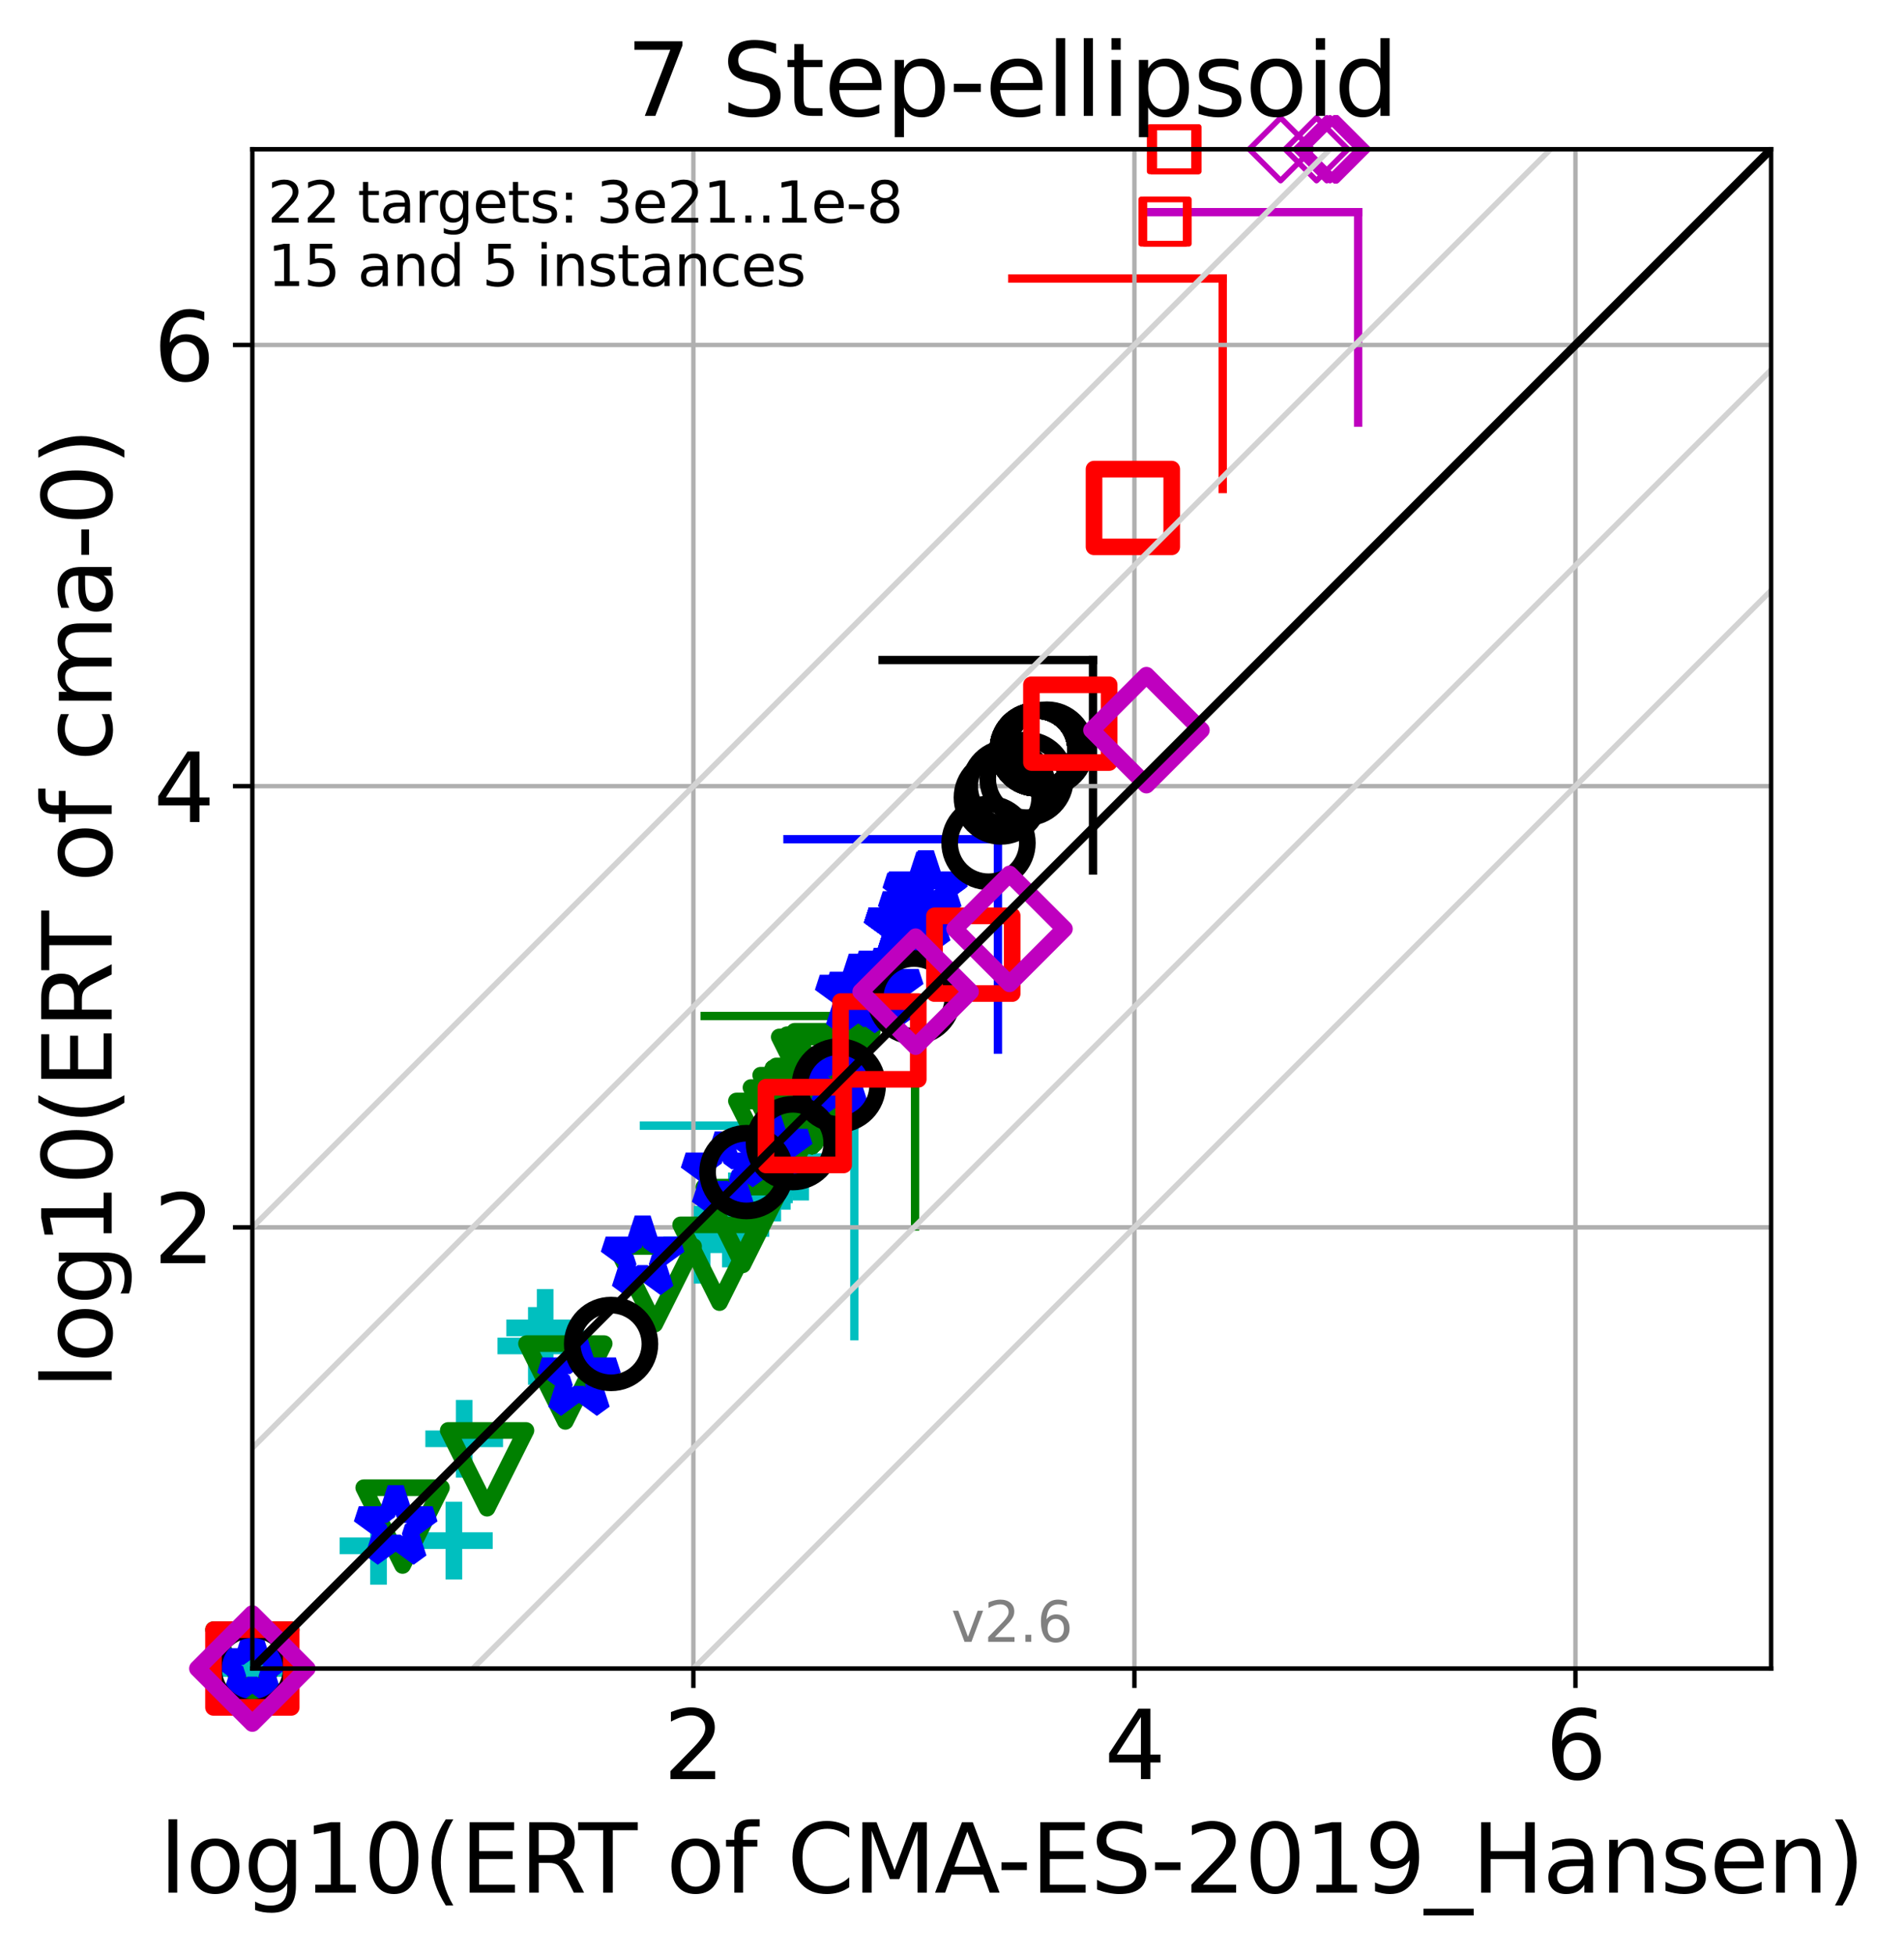 <?xml version="1.0" encoding="utf-8" standalone="no"?>
<!DOCTYPE svg PUBLIC "-//W3C//DTD SVG 1.1//EN"
  "http://www.w3.org/Graphics/SVG/1.1/DTD/svg11.dtd">
<svg xmlns:xlink="http://www.w3.org/1999/xlink" width="343.054pt" height="352.096pt" viewBox="0 0 343.054 352.096" xmlns="http://www.w3.org/2000/svg" version="1.1">
 <defs>
  <style type="text/css">*{stroke-linejoin: round; stroke-linecap: butt}</style>
 </defs>
 <g id="figure_1">
  <g id="patch_1">
   <path d="M 0 352.096 
L 343.054 352.096 
L 343.054 0 
L 0 0 
z
" style="fill: #ffffff"/>
  </g>
  <g id="axes_1">
   <g id="patch_2">
    <path d="M 45.469 300.517 
L 319.109 300.517 
L 319.109 26.877 
L 45.469 26.877 
z
" style="fill: #ffffff"/>
   </g>
   <g id="line2d_1">
    <path d="M 153.935 240.655 
L 153.935 202.742 
" clip-path="url(#p9083140ff4)" style="fill: none; stroke: #00bfbf; stroke-width: 1.5; stroke-linecap: square"/>
   </g>
   <g id="line2d_2">
    <path d="M 116.022 202.742 
L 153.935 202.742 
" clip-path="url(#p9083140ff4)" style="fill: none; stroke: #00bfbf; stroke-width: 1.5; stroke-linecap: square"/>
   </g>
   <g id="line2d_3">
    <path d="M 164.87 220.901 
L 164.87 182.988 
" clip-path="url(#p9083140ff4)" style="fill: none; stroke: #008000; stroke-width: 1.5; stroke-linecap: square"/>
   </g>
   <g id="line2d_4">
    <path d="M 126.956 182.988 
L 164.87 182.988 
" clip-path="url(#p9083140ff4)" style="fill: none; stroke: #008000; stroke-width: 1.5; stroke-linecap: square"/>
   </g>
   <g id="line2d_5">
    <path d="M 179.799 189.056 
L 179.799 151.143 
" clip-path="url(#p9083140ff4)" style="fill: none; stroke: #0000ff; stroke-width: 1.5; stroke-linecap: square"/>
   </g>
   <g id="line2d_6">
    <path d="M 141.885 151.143 
L 179.799 151.143 
" clip-path="url(#p9083140ff4)" style="fill: none; stroke: #0000ff; stroke-width: 1.5; stroke-linecap: square"/>
   </g>
   <g id="line2d_7">
    <path d="M 196.933 156.784 
L 196.933 118.87 
" clip-path="url(#p9083140ff4)" style="fill: none; stroke: #000000; stroke-width: 1.5; stroke-linecap: square"/>
   </g>
   <g id="line2d_8">
    <path d="M 159.019 118.87 
L 196.933 118.87 
" clip-path="url(#p9083140ff4)" style="fill: none; stroke: #000000; stroke-width: 1.5; stroke-linecap: square"/>
   </g>
   <g id="line2d_9">
    <path d="M 220.302 88.081 
L 220.302 50.167 
" clip-path="url(#p9083140ff4)" style="fill: none; stroke: #ff0000; stroke-width: 1.5; stroke-linecap: square"/>
   </g>
   <g id="line2d_10">
    <path d="M 182.388 50.167 
L 220.302 50.167 
" clip-path="url(#p9083140ff4)" style="fill: none; stroke: #ff0000; stroke-width: 1.5; stroke-linecap: square"/>
   </g>
   <g id="line2d_11">
    <path d="M 244.701 76.12 
L 244.701 38.207 
" clip-path="url(#p9083140ff4)" style="fill: none; stroke: #bf00bf; stroke-width: 1.5; stroke-linecap: square"/>
   </g>
   <g id="line2d_12">
    <path d="M 206.787 38.207 
L 244.701 38.207 
" clip-path="url(#p9083140ff4)" style="fill: none; stroke: #bf00bf; stroke-width: 1.5; stroke-linecap: square"/>
   </g>
   <g id="matplotlib.axis_1">
    <g id="xtick_1">
     <g id="line2d_13">
      <path d="M 124.932 300.517 
L 124.932 26.877 
" clip-path="url(#p9083140ff4)" style="fill: none; stroke: #b0b0b0; stroke-width: 0.8; stroke-linecap: square"/>
     </g>
     <g id="line2d_14">
      <defs>
       <path id="ma8d35de06a" d="M 0 0 
L 0 3.5 
" style="stroke: #000000; stroke-width: 0.8"/>
      </defs>
      <g>
       <use xlink:href="#ma8d35de06a" x="124.932" y="300.517" style="stroke: #000000; stroke-width: 0.8"/>
      </g>
     </g>
     <g id="text_1">
      <!-- 2 -->
      <g transform="translate(119.524 320.435)scale(0.17 -0.17)">
       <defs>
        <path id="DejaVuSans-32" d="M 1228 531 
L 3431 531 
L 3431 0 
L 469 0 
L 469 531 
Q 828 903 1448 1529 
Q 2069 2156 2228 2338 
Q 2531 2678 2651 2914 
Q 2772 3150 2772 3378 
Q 2772 3750 2511 3984 
Q 2250 4219 1831 4219 
Q 1534 4219 1204 4116 
Q 875 4013 500 3803 
L 500 4441 
Q 881 4594 1212 4672 
Q 1544 4750 1819 4750 
Q 2544 4750 2975 4387 
Q 3406 4025 3406 3419 
Q 3406 3131 3298 2873 
Q 3191 2616 2906 2266 
Q 2828 2175 2409 1742 
Q 1991 1309 1228 531 
z
" transform="scale(0.016)"/>
       </defs>
       <use xlink:href="#DejaVuSans-32"/>
      </g>
     </g>
    </g>
    <g id="xtick_2">
     <g id="line2d_15">
      <path d="M 204.396 300.517 
L 204.396 26.877 
" clip-path="url(#p9083140ff4)" style="fill: none; stroke: #b0b0b0; stroke-width: 0.8; stroke-linecap: square"/>
     </g>
     <g id="line2d_16">
      <g>
       <use xlink:href="#ma8d35de06a" x="204.396" y="300.517" style="stroke: #000000; stroke-width: 0.8"/>
      </g>
     </g>
     <g id="text_2">
      <!-- 4 -->
      <g transform="translate(198.987 320.435)scale(0.17 -0.17)">
       <defs>
        <path id="DejaVuSans-34" d="M 2419 4116 
L 825 1625 
L 2419 1625 
L 2419 4116 
z
M 2253 4666 
L 3047 4666 
L 3047 1625 
L 3713 1625 
L 3713 1100 
L 3047 1100 
L 3047 0 
L 2419 0 
L 2419 1100 
L 313 1100 
L 313 1709 
L 2253 4666 
z
" transform="scale(0.016)"/>
       </defs>
       <use xlink:href="#DejaVuSans-34"/>
      </g>
     </g>
    </g>
    <g id="xtick_3">
     <g id="line2d_17">
      <path d="M 283.859 300.517 
L 283.859 26.877 
" clip-path="url(#p9083140ff4)" style="fill: none; stroke: #b0b0b0; stroke-width: 0.8; stroke-linecap: square"/>
     </g>
     <g id="line2d_18">
      <g>
       <use xlink:href="#ma8d35de06a" x="283.859" y="300.517" style="stroke: #000000; stroke-width: 0.8"/>
      </g>
     </g>
     <g id="text_3">
      <!-- 6 -->
      <g transform="translate(278.451 320.435)scale(0.17 -0.17)">
       <defs>
        <path id="DejaVuSans-36" d="M 2113 2584 
Q 1688 2584 1439 2293 
Q 1191 2003 1191 1497 
Q 1191 994 1439 701 
Q 1688 409 2113 409 
Q 2538 409 2786 701 
Q 3034 994 3034 1497 
Q 3034 2003 2786 2293 
Q 2538 2584 2113 2584 
z
M 3366 4563 
L 3366 3988 
Q 3128 4100 2886 4159 
Q 2644 4219 2406 4219 
Q 1781 4219 1451 3797 
Q 1122 3375 1075 2522 
Q 1259 2794 1537 2939 
Q 1816 3084 2150 3084 
Q 2853 3084 3261 2657 
Q 3669 2231 3669 1497 
Q 3669 778 3244 343 
Q 2819 -91 2113 -91 
Q 1303 -91 875 529 
Q 447 1150 447 2328 
Q 447 3434 972 4092 
Q 1497 4750 2381 4750 
Q 2619 4750 2861 4703 
Q 3103 4656 3366 4563 
z
" transform="scale(0.016)"/>
       </defs>
       <use xlink:href="#DejaVuSans-36"/>
      </g>
     </g>
    </g>
    <g id="text_4">
     <!-- log10(ERT of CMA-ES-2019_Hansen) -->
     <g transform="translate(28.725 340.887)scale(0.17 -0.17)">
      <defs>
       <path id="DejaVuSans-6c" d="M 603 4863 
L 1178 4863 
L 1178 0 
L 603 0 
L 603 4863 
z
" transform="scale(0.016)"/>
       <path id="DejaVuSans-6f" d="M 1959 3097 
Q 1497 3097 1228 2736 
Q 959 2375 959 1747 
Q 959 1119 1226 758 
Q 1494 397 1959 397 
Q 2419 397 2687 759 
Q 2956 1122 2956 1747 
Q 2956 2369 2687 2733 
Q 2419 3097 1959 3097 
z
M 1959 3584 
Q 2709 3584 3137 3096 
Q 3566 2609 3566 1747 
Q 3566 888 3137 398 
Q 2709 -91 1959 -91 
Q 1206 -91 779 398 
Q 353 888 353 1747 
Q 353 2609 779 3096 
Q 1206 3584 1959 3584 
z
" transform="scale(0.016)"/>
       <path id="DejaVuSans-67" d="M 2906 1791 
Q 2906 2416 2648 2759 
Q 2391 3103 1925 3103 
Q 1463 3103 1205 2759 
Q 947 2416 947 1791 
Q 947 1169 1205 825 
Q 1463 481 1925 481 
Q 2391 481 2648 825 
Q 2906 1169 2906 1791 
z
M 3481 434 
Q 3481 -459 3084 -895 
Q 2688 -1331 1869 -1331 
Q 1566 -1331 1297 -1286 
Q 1028 -1241 775 -1147 
L 775 -588 
Q 1028 -725 1275 -790 
Q 1522 -856 1778 -856 
Q 2344 -856 2625 -561 
Q 2906 -266 2906 331 
L 2906 616 
Q 2728 306 2450 153 
Q 2172 0 1784 0 
Q 1141 0 747 490 
Q 353 981 353 1791 
Q 353 2603 747 3093 
Q 1141 3584 1784 3584 
Q 2172 3584 2450 3431 
Q 2728 3278 2906 2969 
L 2906 3500 
L 3481 3500 
L 3481 434 
z
" transform="scale(0.016)"/>
       <path id="DejaVuSans-31" d="M 794 531 
L 1825 531 
L 1825 4091 
L 703 3866 
L 703 4441 
L 1819 4666 
L 2450 4666 
L 2450 531 
L 3481 531 
L 3481 0 
L 794 0 
L 794 531 
z
" transform="scale(0.016)"/>
       <path id="DejaVuSans-30" d="M 2034 4250 
Q 1547 4250 1301 3770 
Q 1056 3291 1056 2328 
Q 1056 1369 1301 889 
Q 1547 409 2034 409 
Q 2525 409 2770 889 
Q 3016 1369 3016 2328 
Q 3016 3291 2770 3770 
Q 2525 4250 2034 4250 
z
M 2034 4750 
Q 2819 4750 3233 4129 
Q 3647 3509 3647 2328 
Q 3647 1150 3233 529 
Q 2819 -91 2034 -91 
Q 1250 -91 836 529 
Q 422 1150 422 2328 
Q 422 3509 836 4129 
Q 1250 4750 2034 4750 
z
" transform="scale(0.016)"/>
       <path id="DejaVuSans-28" d="M 1984 4856 
Q 1566 4138 1362 3434 
Q 1159 2731 1159 2009 
Q 1159 1288 1364 580 
Q 1569 -128 1984 -844 
L 1484 -844 
Q 1016 -109 783 600 
Q 550 1309 550 2009 
Q 550 2706 781 3412 
Q 1013 4119 1484 4856 
L 1984 4856 
z
" transform="scale(0.016)"/>
       <path id="DejaVuSans-45" d="M 628 4666 
L 3578 4666 
L 3578 4134 
L 1259 4134 
L 1259 2753 
L 3481 2753 
L 3481 2222 
L 1259 2222 
L 1259 531 
L 3634 531 
L 3634 0 
L 628 0 
L 628 4666 
z
" transform="scale(0.016)"/>
       <path id="DejaVuSans-52" d="M 2841 2188 
Q 3044 2119 3236 1894 
Q 3428 1669 3622 1275 
L 4263 0 
L 3584 0 
L 2988 1197 
Q 2756 1666 2539 1819 
Q 2322 1972 1947 1972 
L 1259 1972 
L 1259 0 
L 628 0 
L 628 4666 
L 2053 4666 
Q 2853 4666 3247 4331 
Q 3641 3997 3641 3322 
Q 3641 2881 3436 2590 
Q 3231 2300 2841 2188 
z
M 1259 4147 
L 1259 2491 
L 2053 2491 
Q 2509 2491 2742 2702 
Q 2975 2913 2975 3322 
Q 2975 3731 2742 3939 
Q 2509 4147 2053 4147 
L 1259 4147 
z
" transform="scale(0.016)"/>
       <path id="DejaVuSans-54" d="M -19 4666 
L 3928 4666 
L 3928 4134 
L 2272 4134 
L 2272 0 
L 1638 0 
L 1638 4134 
L -19 4134 
L -19 4666 
z
" transform="scale(0.016)"/>
       <path id="DejaVuSans-20" transform="scale(0.016)"/>
       <path id="DejaVuSans-66" d="M 2375 4863 
L 2375 4384 
L 1825 4384 
Q 1516 4384 1395 4259 
Q 1275 4134 1275 3809 
L 1275 3500 
L 2222 3500 
L 2222 3053 
L 1275 3053 
L 1275 0 
L 697 0 
L 697 3053 
L 147 3053 
L 147 3500 
L 697 3500 
L 697 3744 
Q 697 4328 969 4595 
Q 1241 4863 1831 4863 
L 2375 4863 
z
" transform="scale(0.016)"/>
       <path id="DejaVuSans-43" d="M 4122 4306 
L 4122 3641 
Q 3803 3938 3442 4084 
Q 3081 4231 2675 4231 
Q 1875 4231 1450 3742 
Q 1025 3253 1025 2328 
Q 1025 1406 1450 917 
Q 1875 428 2675 428 
Q 3081 428 3442 575 
Q 3803 722 4122 1019 
L 4122 359 
Q 3791 134 3420 21 
Q 3050 -91 2638 -91 
Q 1578 -91 968 557 
Q 359 1206 359 2328 
Q 359 3453 968 4101 
Q 1578 4750 2638 4750 
Q 3056 4750 3426 4639 
Q 3797 4528 4122 4306 
z
" transform="scale(0.016)"/>
       <path id="DejaVuSans-4d" d="M 628 4666 
L 1569 4666 
L 2759 1491 
L 3956 4666 
L 4897 4666 
L 4897 0 
L 4281 0 
L 4281 4097 
L 3078 897 
L 2444 897 
L 1241 4097 
L 1241 0 
L 628 0 
L 628 4666 
z
" transform="scale(0.016)"/>
       <path id="DejaVuSans-41" d="M 2188 4044 
L 1331 1722 
L 3047 1722 
L 2188 4044 
z
M 1831 4666 
L 2547 4666 
L 4325 0 
L 3669 0 
L 3244 1197 
L 1141 1197 
L 716 0 
L 50 0 
L 1831 4666 
z
" transform="scale(0.016)"/>
       <path id="DejaVuSans-2d" d="M 313 2009 
L 1997 2009 
L 1997 1497 
L 313 1497 
L 313 2009 
z
" transform="scale(0.016)"/>
       <path id="DejaVuSans-53" d="M 3425 4513 
L 3425 3897 
Q 3066 4069 2747 4153 
Q 2428 4238 2131 4238 
Q 1616 4238 1336 4038 
Q 1056 3838 1056 3469 
Q 1056 3159 1242 3001 
Q 1428 2844 1947 2747 
L 2328 2669 
Q 3034 2534 3370 2195 
Q 3706 1856 3706 1288 
Q 3706 609 3251 259 
Q 2797 -91 1919 -91 
Q 1588 -91 1214 -16 
Q 841 59 441 206 
L 441 856 
Q 825 641 1194 531 
Q 1563 422 1919 422 
Q 2459 422 2753 634 
Q 3047 847 3047 1241 
Q 3047 1584 2836 1778 
Q 2625 1972 2144 2069 
L 1759 2144 
Q 1053 2284 737 2584 
Q 422 2884 422 3419 
Q 422 4038 858 4394 
Q 1294 4750 2059 4750 
Q 2388 4750 2728 4690 
Q 3069 4631 3425 4513 
z
" transform="scale(0.016)"/>
       <path id="DejaVuSans-39" d="M 703 97 
L 703 672 
Q 941 559 1184 500 
Q 1428 441 1663 441 
Q 2288 441 2617 861 
Q 2947 1281 2994 2138 
Q 2813 1869 2534 1725 
Q 2256 1581 1919 1581 
Q 1219 1581 811 2004 
Q 403 2428 403 3163 
Q 403 3881 828 4315 
Q 1253 4750 1959 4750 
Q 2769 4750 3195 4129 
Q 3622 3509 3622 2328 
Q 3622 1225 3098 567 
Q 2575 -91 1691 -91 
Q 1453 -91 1209 -44 
Q 966 3 703 97 
z
M 1959 2075 
Q 2384 2075 2632 2365 
Q 2881 2656 2881 3163 
Q 2881 3666 2632 3958 
Q 2384 4250 1959 4250 
Q 1534 4250 1286 3958 
Q 1038 3666 1038 3163 
Q 1038 2656 1286 2365 
Q 1534 2075 1959 2075 
z
" transform="scale(0.016)"/>
       <path id="DejaVuSans-5f" d="M 3263 -1063 
L 3263 -1509 
L -63 -1509 
L -63 -1063 
L 3263 -1063 
z
" transform="scale(0.016)"/>
       <path id="DejaVuSans-48" d="M 628 4666 
L 1259 4666 
L 1259 2753 
L 3553 2753 
L 3553 4666 
L 4184 4666 
L 4184 0 
L 3553 0 
L 3553 2222 
L 1259 2222 
L 1259 0 
L 628 0 
L 628 4666 
z
" transform="scale(0.016)"/>
       <path id="DejaVuSans-61" d="M 2194 1759 
Q 1497 1759 1228 1600 
Q 959 1441 959 1056 
Q 959 750 1161 570 
Q 1363 391 1709 391 
Q 2188 391 2477 730 
Q 2766 1069 2766 1631 
L 2766 1759 
L 2194 1759 
z
M 3341 1997 
L 3341 0 
L 2766 0 
L 2766 531 
Q 2569 213 2275 61 
Q 1981 -91 1556 -91 
Q 1019 -91 701 211 
Q 384 513 384 1019 
Q 384 1609 779 1909 
Q 1175 2209 1959 2209 
L 2766 2209 
L 2766 2266 
Q 2766 2663 2505 2880 
Q 2244 3097 1772 3097 
Q 1472 3097 1187 3025 
Q 903 2953 641 2809 
L 641 3341 
Q 956 3463 1253 3523 
Q 1550 3584 1831 3584 
Q 2591 3584 2966 3190 
Q 3341 2797 3341 1997 
z
" transform="scale(0.016)"/>
       <path id="DejaVuSans-6e" d="M 3513 2113 
L 3513 0 
L 2938 0 
L 2938 2094 
Q 2938 2591 2744 2837 
Q 2550 3084 2163 3084 
Q 1697 3084 1428 2787 
Q 1159 2491 1159 1978 
L 1159 0 
L 581 0 
L 581 3500 
L 1159 3500 
L 1159 2956 
Q 1366 3272 1645 3428 
Q 1925 3584 2291 3584 
Q 2894 3584 3203 3211 
Q 3513 2838 3513 2113 
z
" transform="scale(0.016)"/>
       <path id="DejaVuSans-73" d="M 2834 3397 
L 2834 2853 
Q 2591 2978 2328 3040 
Q 2066 3103 1784 3103 
Q 1356 3103 1142 2972 
Q 928 2841 928 2578 
Q 928 2378 1081 2264 
Q 1234 2150 1697 2047 
L 1894 2003 
Q 2506 1872 2764 1633 
Q 3022 1394 3022 966 
Q 3022 478 2636 193 
Q 2250 -91 1575 -91 
Q 1294 -91 989 -36 
Q 684 19 347 128 
L 347 722 
Q 666 556 975 473 
Q 1284 391 1588 391 
Q 1994 391 2212 530 
Q 2431 669 2431 922 
Q 2431 1156 2273 1281 
Q 2116 1406 1581 1522 
L 1381 1569 
Q 847 1681 609 1914 
Q 372 2147 372 2553 
Q 372 3047 722 3315 
Q 1072 3584 1716 3584 
Q 2034 3584 2315 3537 
Q 2597 3491 2834 3397 
z
" transform="scale(0.016)"/>
       <path id="DejaVuSans-65" d="M 3597 1894 
L 3597 1613 
L 953 1613 
Q 991 1019 1311 708 
Q 1631 397 2203 397 
Q 2534 397 2845 478 
Q 3156 559 3463 722 
L 3463 178 
Q 3153 47 2828 -22 
Q 2503 -91 2169 -91 
Q 1331 -91 842 396 
Q 353 884 353 1716 
Q 353 2575 817 3079 
Q 1281 3584 2069 3584 
Q 2775 3584 3186 3129 
Q 3597 2675 3597 1894 
z
M 3022 2063 
Q 3016 2534 2758 2815 
Q 2500 3097 2075 3097 
Q 1594 3097 1305 2825 
Q 1016 2553 972 2059 
L 3022 2063 
z
" transform="scale(0.016)"/>
       <path id="DejaVuSans-29" d="M 513 4856 
L 1013 4856 
Q 1481 4119 1714 3412 
Q 1947 2706 1947 2009 
Q 1947 1309 1714 600 
Q 1481 -109 1013 -844 
L 513 -844 
Q 928 -128 1133 580 
Q 1338 1288 1338 2009 
Q 1338 2731 1133 3434 
Q 928 4138 513 4856 
z
" transform="scale(0.016)"/>
      </defs>
      <use xlink:href="#DejaVuSans-6c"/>
      <use xlink:href="#DejaVuSans-6f" x="27.783"/>
      <use xlink:href="#DejaVuSans-67" x="88.965"/>
      <use xlink:href="#DejaVuSans-31" x="152.441"/>
      <use xlink:href="#DejaVuSans-30" x="216.064"/>
      <use xlink:href="#DejaVuSans-28" x="279.688"/>
      <use xlink:href="#DejaVuSans-45" x="318.701"/>
      <use xlink:href="#DejaVuSans-52" x="381.885"/>
      <use xlink:href="#DejaVuSans-54" x="444.117"/>
      <use xlink:href="#DejaVuSans-20" x="505.201"/>
      <use xlink:href="#DejaVuSans-6f" x="536.988"/>
      <use xlink:href="#DejaVuSans-66" x="598.17"/>
      <use xlink:href="#DejaVuSans-20" x="633.375"/>
      <use xlink:href="#DejaVuSans-43" x="665.162"/>
      <use xlink:href="#DejaVuSans-4d" x="734.986"/>
      <use xlink:href="#DejaVuSans-41" x="821.266"/>
      <use xlink:href="#DejaVuSans-2d" x="887.424"/>
      <use xlink:href="#DejaVuSans-45" x="923.508"/>
      <use xlink:href="#DejaVuSans-53" x="986.691"/>
      <use xlink:href="#DejaVuSans-2d" x="1050.168"/>
      <use xlink:href="#DejaVuSans-32" x="1086.252"/>
      <use xlink:href="#DejaVuSans-30" x="1149.875"/>
      <use xlink:href="#DejaVuSans-31" x="1213.498"/>
      <use xlink:href="#DejaVuSans-39" x="1277.121"/>
      <use xlink:href="#DejaVuSans-5f" x="1340.744"/>
      <use xlink:href="#DejaVuSans-48" x="1390.744"/>
      <use xlink:href="#DejaVuSans-61" x="1465.939"/>
      <use xlink:href="#DejaVuSans-6e" x="1527.219"/>
      <use xlink:href="#DejaVuSans-73" x="1590.598"/>
      <use xlink:href="#DejaVuSans-65" x="1642.697"/>
      <use xlink:href="#DejaVuSans-6e" x="1704.221"/>
      <use xlink:href="#DejaVuSans-29" x="1767.6"/>
     </g>
    </g>
   </g>
   <g id="matplotlib.axis_2">
    <g id="ytick_1">
     <g id="line2d_19">
      <path d="M 45.469 221.054 
L 319.109 221.054 
" clip-path="url(#p9083140ff4)" style="fill: none; stroke: #b0b0b0; stroke-width: 0.8; stroke-linecap: square"/>
     </g>
     <g id="line2d_20">
      <defs>
       <path id="m3c521d3630" d="M 0 0 
L -3.5 0 
" style="stroke: #000000; stroke-width: 0.8"/>
      </defs>
      <g>
       <use xlink:href="#m3c521d3630" x="45.469" y="221.054" style="stroke: #000000; stroke-width: 0.8"/>
      </g>
     </g>
     <g id="text_5">
      <!-- 2 -->
      <g transform="translate(27.653 227.513)scale(0.17 -0.17)">
       <use xlink:href="#DejaVuSans-32"/>
      </g>
     </g>
    </g>
    <g id="ytick_2">
     <g id="line2d_21">
      <path d="M 45.469 141.591 
L 319.109 141.591 
" clip-path="url(#p9083140ff4)" style="fill: none; stroke: #b0b0b0; stroke-width: 0.8; stroke-linecap: square"/>
     </g>
     <g id="line2d_22">
      <g>
       <use xlink:href="#m3c521d3630" x="45.469" y="141.591" style="stroke: #000000; stroke-width: 0.8"/>
      </g>
     </g>
     <g id="text_6">
      <!-- 4 -->
      <g transform="translate(27.653 148.049)scale(0.17 -0.17)">
       <use xlink:href="#DejaVuSans-34"/>
      </g>
     </g>
    </g>
    <g id="ytick_3">
     <g id="line2d_23">
      <path d="M 45.469 62.128 
L 319.109 62.128 
" clip-path="url(#p9083140ff4)" style="fill: none; stroke: #b0b0b0; stroke-width: 0.8; stroke-linecap: square"/>
     </g>
     <g id="line2d_24">
      <g>
       <use xlink:href="#m3c521d3630" x="45.469" y="62.128" style="stroke: #000000; stroke-width: 0.8"/>
      </g>
     </g>
     <g id="text_7">
      <!-- 6 -->
      <g transform="translate(27.653 68.586)scale(0.17 -0.17)">
       <use xlink:href="#DejaVuSans-36"/>
      </g>
     </g>
    </g>
    <g id="text_8">
     <!-- log10(ERT of cma-0) -->
     <g transform="translate(20.117 250.19)rotate(-90)scale(0.17 -0.17)">
      <defs>
       <path id="DejaVuSans-63" d="M 3122 3366 
L 3122 2828 
Q 2878 2963 2633 3030 
Q 2388 3097 2138 3097 
Q 1578 3097 1268 2742 
Q 959 2388 959 1747 
Q 959 1106 1268 751 
Q 1578 397 2138 397 
Q 2388 397 2633 464 
Q 2878 531 3122 666 
L 3122 134 
Q 2881 22 2623 -34 
Q 2366 -91 2075 -91 
Q 1284 -91 818 406 
Q 353 903 353 1747 
Q 353 2603 823 3093 
Q 1294 3584 2113 3584 
Q 2378 3584 2631 3529 
Q 2884 3475 3122 3366 
z
" transform="scale(0.016)"/>
       <path id="DejaVuSans-6d" d="M 3328 2828 
Q 3544 3216 3844 3400 
Q 4144 3584 4550 3584 
Q 5097 3584 5394 3201 
Q 5691 2819 5691 2113 
L 5691 0 
L 5113 0 
L 5113 2094 
Q 5113 2597 4934 2840 
Q 4756 3084 4391 3084 
Q 3944 3084 3684 2787 
Q 3425 2491 3425 1978 
L 3425 0 
L 2847 0 
L 2847 2094 
Q 2847 2600 2669 2842 
Q 2491 3084 2119 3084 
Q 1678 3084 1418 2786 
Q 1159 2488 1159 1978 
L 1159 0 
L 581 0 
L 581 3500 
L 1159 3500 
L 1159 2956 
Q 1356 3278 1631 3431 
Q 1906 3584 2284 3584 
Q 2666 3584 2933 3390 
Q 3200 3197 3328 2828 
z
" transform="scale(0.016)"/>
      </defs>
      <use xlink:href="#DejaVuSans-6c"/>
      <use xlink:href="#DejaVuSans-6f" x="27.783"/>
      <use xlink:href="#DejaVuSans-67" x="88.965"/>
      <use xlink:href="#DejaVuSans-31" x="152.441"/>
      <use xlink:href="#DejaVuSans-30" x="216.064"/>
      <use xlink:href="#DejaVuSans-28" x="279.688"/>
      <use xlink:href="#DejaVuSans-45" x="318.701"/>
      <use xlink:href="#DejaVuSans-52" x="381.885"/>
      <use xlink:href="#DejaVuSans-54" x="444.117"/>
      <use xlink:href="#DejaVuSans-20" x="505.201"/>
      <use xlink:href="#DejaVuSans-6f" x="536.988"/>
      <use xlink:href="#DejaVuSans-66" x="598.17"/>
      <use xlink:href="#DejaVuSans-20" x="633.375"/>
      <use xlink:href="#DejaVuSans-63" x="665.162"/>
      <use xlink:href="#DejaVuSans-6d" x="720.143"/>
      <use xlink:href="#DejaVuSans-61" x="817.555"/>
      <use xlink:href="#DejaVuSans-2d" x="878.834"/>
      <use xlink:href="#DejaVuSans-30" x="914.918"/>
      <use xlink:href="#DejaVuSans-29" x="978.541"/>
     </g>
    </g>
   </g>
   <g id="line2d_25">
    <defs>
     <path id="mb4b617c5f0" d="M -7 0 
L 7 0 
M 0 7 
L 0 -7 
" style="stroke: #00bfbf; stroke-width: 3"/>
    </defs>
    <g>
     <use xlink:href="#mb4b617c5f0" x="45.469" y="300.517" style="fill-opacity: 0; stroke: #00bfbf; stroke-width: 3"/>
     <use xlink:href="#mb4b617c5f0" x="68.199" y="278.414" style="fill-opacity: 0; stroke: #00bfbf; stroke-width: 3"/>
     <use xlink:href="#mb4b617c5f0" x="81.776" y="277.481" style="fill-opacity: 0; stroke: #00bfbf; stroke-width: 3"/>
     <use xlink:href="#mb4b617c5f0" x="83.636" y="259.141" style="fill-opacity: 0; stroke: #00bfbf; stroke-width: 3"/>
     <use xlink:href="#mb4b617c5f0" x="96.636" y="242.414" style="fill-opacity: 0; stroke: #00bfbf; stroke-width: 3"/>
     <use xlink:href="#mb4b617c5f0" x="98.221" y="239.169" style="fill-opacity: 0; stroke: #00bfbf; stroke-width: 3"/>
     <use xlink:href="#mb4b617c5f0" x="126.504" y="224.186" style="fill-opacity: 0; stroke: #00bfbf; stroke-width: 3"/>
     <use xlink:href="#mb4b617c5f0" x="131.596" y="221.262" style="fill-opacity: 0; stroke: #00bfbf; stroke-width: 3"/>
     <use xlink:href="#mb4b617c5f0" x="133.733" y="218.493" style="fill-opacity: 0; stroke: #00bfbf; stroke-width: 3"/>
     <use xlink:href="#mb4b617c5f0" x="135.46" y="216.368" style="fill-opacity: 0; stroke: #00bfbf; stroke-width: 3"/>
     <use xlink:href="#mb4b617c5f0" x="136.55" y="214.035" style="fill-opacity: 0; stroke: #00bfbf; stroke-width: 3"/>
     <use xlink:href="#mb4b617c5f0" x="136.984" y="214.035" style="fill-opacity: 0; stroke: #00bfbf; stroke-width: 3"/>
     <use xlink:href="#mb4b617c5f0" x="136.984" y="214.035" style="fill-opacity: 0; stroke: #00bfbf; stroke-width: 3"/>
     <use xlink:href="#mb4b617c5f0" x="136.984" y="214.035" style="fill-opacity: 0; stroke: #00bfbf; stroke-width: 3"/>
     <use xlink:href="#mb4b617c5f0" x="136.984" y="214.035" style="fill-opacity: 0; stroke: #00bfbf; stroke-width: 3"/>
     <use xlink:href="#mb4b617c5f0" x="136.984" y="214.035" style="fill-opacity: 0; stroke: #00bfbf; stroke-width: 3"/>
     <use xlink:href="#mb4b617c5f0" x="136.984" y="214.035" style="fill-opacity: 0; stroke: #00bfbf; stroke-width: 3"/>
     <use xlink:href="#mb4b617c5f0" x="136.984" y="214.035" style="fill-opacity: 0; stroke: #00bfbf; stroke-width: 3"/>
     <use xlink:href="#mb4b617c5f0" x="138.173" y="212.687" style="fill-opacity: 0; stroke: #00bfbf; stroke-width: 3"/>
     <use xlink:href="#mb4b617c5f0" x="139.254" y="210.589" style="fill-opacity: 0; stroke: #00bfbf; stroke-width: 3"/>
     <use xlink:href="#mb4b617c5f0" x="141.336" y="209.708" style="fill-opacity: 0; stroke: #00bfbf; stroke-width: 3"/>
     <use xlink:href="#mb4b617c5f0" x="144.268" y="209.215" style="fill-opacity: 0; stroke: #00bfbf; stroke-width: 3"/>
    </g>
   </g>
   <g id="line2d_26">
    <defs>
     <path id="mf3e353acc9" d="M -0 7 
L 7 -7 
L -7 -7 
z
" style="stroke: #008000; stroke-width: 3; stroke-linejoin: miter"/>
    </defs>
    <g>
     <use xlink:href="#mf3e353acc9" x="45.469" y="300.517" style="fill-opacity: 0; stroke: #008000; stroke-width: 3; stroke-linejoin: miter"/>
     <use xlink:href="#mf3e353acc9" x="72.536" y="274.952" style="fill-opacity: 0; stroke: #008000; stroke-width: 3; stroke-linejoin: miter"/>
     <use xlink:href="#mf3e353acc9" x="87.762" y="264.636" style="fill-opacity: 0; stroke: #008000; stroke-width: 3; stroke-linejoin: miter"/>
     <use xlink:href="#mf3e353acc9" x="101.864" y="248.999" style="fill-opacity: 0; stroke: #008000; stroke-width: 3; stroke-linejoin: miter"/>
     <use xlink:href="#mf3e353acc9" x="117.97" y="231.496" style="fill-opacity: 0; stroke: #008000; stroke-width: 3; stroke-linejoin: miter"/>
     <use xlink:href="#mf3e353acc9" x="129.636" y="227.607" style="fill-opacity: 0; stroke: #008000; stroke-width: 3; stroke-linejoin: miter"/>
     <use xlink:href="#mf3e353acc9" x="133.822" y="220.814" style="fill-opacity: 0; stroke: #008000; stroke-width: 3; stroke-linejoin: miter"/>
     <use xlink:href="#mf3e353acc9" x="139.685" y="205.298" style="fill-opacity: 0; stroke: #008000; stroke-width: 3; stroke-linejoin: miter"/>
     <use xlink:href="#mf3e353acc9" x="142.308" y="202.874" style="fill-opacity: 0; stroke: #008000; stroke-width: 3; stroke-linejoin: miter"/>
     <use xlink:href="#mf3e353acc9" x="144.057" y="200.652" style="fill-opacity: 0; stroke: #008000; stroke-width: 3; stroke-linejoin: miter"/>
     <use xlink:href="#mf3e353acc9" x="146.297" y="199.418" style="fill-opacity: 0; stroke: #008000; stroke-width: 3; stroke-linejoin: miter"/>
     <use xlink:href="#mf3e353acc9" x="146.311" y="199.418" style="fill-opacity: 0; stroke: #008000; stroke-width: 3; stroke-linejoin: miter"/>
     <use xlink:href="#mf3e353acc9" x="146.311" y="199.418" style="fill-opacity: 0; stroke: #008000; stroke-width: 3; stroke-linejoin: miter"/>
     <use xlink:href="#mf3e353acc9" x="146.311" y="199.418" style="fill-opacity: 0; stroke: #008000; stroke-width: 3; stroke-linejoin: miter"/>
     <use xlink:href="#mf3e353acc9" x="146.311" y="199.418" style="fill-opacity: 0; stroke: #008000; stroke-width: 3; stroke-linejoin: miter"/>
     <use xlink:href="#mf3e353acc9" x="146.311" y="199.418" style="fill-opacity: 0; stroke: #008000; stroke-width: 3; stroke-linejoin: miter"/>
     <use xlink:href="#mf3e353acc9" x="146.311" y="199.418" style="fill-opacity: 0; stroke: #008000; stroke-width: 3; stroke-linejoin: miter"/>
     <use xlink:href="#mf3e353acc9" x="146.311" y="199.418" style="fill-opacity: 0; stroke: #008000; stroke-width: 3; stroke-linejoin: miter"/>
     <use xlink:href="#mf3e353acc9" x="146.842" y="198.99" style="fill-opacity: 0; stroke: #008000; stroke-width: 3; stroke-linejoin: miter"/>
     <use xlink:href="#mf3e353acc9" x="147.399" y="193.766" style="fill-opacity: 0; stroke: #008000; stroke-width: 3; stroke-linejoin: miter"/>
     <use xlink:href="#mf3e353acc9" x="148.781" y="193.366" style="fill-opacity: 0; stroke: #008000; stroke-width: 3; stroke-linejoin: miter"/>
     <use xlink:href="#mf3e353acc9" x="150.162" y="192.746" style="fill-opacity: 0; stroke: #008000; stroke-width: 3; stroke-linejoin: miter"/>
    </g>
   </g>
   <g id="line2d_27">
    <defs>
     <path id="m53b849bbef" d="M 0 -7 
L -1.572 -2.163 
L -6.657 -2.163 
L -2.543 0.826 
L -4.114 5.663 
L -0 2.674 
L 4.114 5.663 
L 2.543 0.826 
L 6.657 -2.163 
L 1.572 -2.163 
z
" style="stroke: #0000ff; stroke-width: 3; stroke-linejoin: bevel"/>
    </defs>
    <g>
     <use xlink:href="#m53b849bbef" x="45.469" y="300.517" style="fill-opacity: 0; stroke: #0000ff; stroke-width: 3; stroke-linejoin: bevel"/>
     <use xlink:href="#m53b849bbef" x="71.294" y="274.952" style="fill-opacity: 0; stroke: #0000ff; stroke-width: 3; stroke-linejoin: bevel"/>
     <use xlink:href="#m53b849bbef" x="104.31" y="248.148" style="fill-opacity: 0; stroke: #0000ff; stroke-width: 3; stroke-linejoin: bevel"/>
     <use xlink:href="#m53b849bbef" x="115.789" y="226.39" style="fill-opacity: 0; stroke: #0000ff; stroke-width: 3; stroke-linejoin: bevel"/>
     <use xlink:href="#m53b849bbef" x="130.204" y="211.241" style="fill-opacity: 0; stroke: #0000ff; stroke-width: 3; stroke-linejoin: bevel"/>
     <use xlink:href="#m53b849bbef" x="138.853" y="206.969" style="fill-opacity: 0; stroke: #0000ff; stroke-width: 3; stroke-linejoin: bevel"/>
     <use xlink:href="#m53b849bbef" x="151.197" y="194.491" style="fill-opacity: 0; stroke: #0000ff; stroke-width: 3; stroke-linejoin: bevel"/>
     <use xlink:href="#m53b849bbef" x="154.363" y="179.226" style="fill-opacity: 0; stroke: #0000ff; stroke-width: 3; stroke-linejoin: bevel"/>
     <use xlink:href="#m53b849bbef" x="156.176" y="178.678" style="fill-opacity: 0; stroke: #0000ff; stroke-width: 3; stroke-linejoin: bevel"/>
     <use xlink:href="#m53b849bbef" x="158.859" y="178.168" style="fill-opacity: 0; stroke: #0000ff; stroke-width: 3; stroke-linejoin: bevel"/>
     <use xlink:href="#m53b849bbef" x="163.201" y="167.118" style="fill-opacity: 0; stroke: #0000ff; stroke-width: 3; stroke-linejoin: bevel"/>
     <use xlink:href="#m53b849bbef" x="163.201" y="167.118" style="fill-opacity: 0; stroke: #0000ff; stroke-width: 3; stroke-linejoin: bevel"/>
     <use xlink:href="#m53b849bbef" x="163.201" y="167.118" style="fill-opacity: 0; stroke: #0000ff; stroke-width: 3; stroke-linejoin: bevel"/>
     <use xlink:href="#m53b849bbef" x="163.201" y="167.118" style="fill-opacity: 0; stroke: #0000ff; stroke-width: 3; stroke-linejoin: bevel"/>
     <use xlink:href="#m53b849bbef" x="163.201" y="167.118" style="fill-opacity: 0; stroke: #0000ff; stroke-width: 3; stroke-linejoin: bevel"/>
     <use xlink:href="#m53b849bbef" x="163.201" y="167.118" style="fill-opacity: 0; stroke: #0000ff; stroke-width: 3; stroke-linejoin: bevel"/>
     <use xlink:href="#m53b849bbef" x="163.201" y="167.118" style="fill-opacity: 0; stroke: #0000ff; stroke-width: 3; stroke-linejoin: bevel"/>
     <use xlink:href="#m53b849bbef" x="163.201" y="167.118" style="fill-opacity: 0; stroke: #0000ff; stroke-width: 3; stroke-linejoin: bevel"/>
     <use xlink:href="#m53b849bbef" x="163.562" y="167.103" style="fill-opacity: 0; stroke: #0000ff; stroke-width: 3; stroke-linejoin: bevel"/>
     <use xlink:href="#m53b849bbef" x="165.712" y="164.166" style="fill-opacity: 0; stroke: #0000ff; stroke-width: 3; stroke-linejoin: bevel"/>
     <use xlink:href="#m53b849bbef" x="166.537" y="160.842" style="fill-opacity: 0; stroke: #0000ff; stroke-width: 3; stroke-linejoin: bevel"/>
     <use xlink:href="#m53b849bbef" x="166.831" y="160.607" style="fill-opacity: 0; stroke: #0000ff; stroke-width: 3; stroke-linejoin: bevel"/>
    </g>
   </g>
   <g id="line2d_28">
    <defs>
     <path id="mce761ff845" d="M 0 7 
C 1.856 7 3.637 6.262 4.95 4.95 
C 6.262 3.637 7 1.856 7 0 
C 7 -1.856 6.262 -3.637 4.95 -4.95 
C 3.637 -6.262 1.856 -7 0 -7 
C -1.856 -7 -3.637 -6.262 -4.95 -4.95 
C -6.262 -3.637 -7 -1.856 -7 0 
C -7 1.856 -6.262 3.637 -4.95 4.95 
C -3.637 6.262 -1.856 7 0 7 
z
" style="stroke: #000000; stroke-width: 3"/>
    </defs>
    <g>
     <use xlink:href="#mce761ff845" x="45.469" y="300.517" style="fill-opacity: 0; stroke: #000000; stroke-width: 3"/>
     <use xlink:href="#mce761ff845" x="110.1" y="242.06" style="fill-opacity: 0; stroke: #000000; stroke-width: 3"/>
     <use xlink:href="#mce761ff845" x="134.49" y="211.104" style="fill-opacity: 0; stroke: #000000; stroke-width: 3"/>
     <use xlink:href="#mce761ff845" x="142.862" y="205.89" style="fill-opacity: 0; stroke: #000000; stroke-width: 3"/>
     <use xlink:href="#mce761ff845" x="151.122" y="195.504" style="fill-opacity: 0; stroke: #000000; stroke-width: 3"/>
     <use xlink:href="#mce761ff845" x="164.688" y="179.64" style="fill-opacity: 0; stroke: #000000; stroke-width: 3"/>
     <use xlink:href="#mce761ff845" x="178.106" y="151.815" style="fill-opacity: 0; stroke: #000000; stroke-width: 3"/>
     <use xlink:href="#mce761ff845" x="180.322" y="143.643" style="fill-opacity: 0; stroke: #000000; stroke-width: 3"/>
     <use xlink:href="#mce761ff845" x="181.715" y="141.639" style="fill-opacity: 0; stroke: #000000; stroke-width: 3"/>
     <use xlink:href="#mce761ff845" x="184.967" y="140.271" style="fill-opacity: 0; stroke: #000000; stroke-width: 3"/>
     <use xlink:href="#mce761ff845" x="186.779" y="134.984" style="fill-opacity: 0; stroke: #000000; stroke-width: 3"/>
     <use xlink:href="#mce761ff845" x="186.779" y="134.984" style="fill-opacity: 0; stroke: #000000; stroke-width: 3"/>
     <use xlink:href="#mce761ff845" x="186.779" y="134.984" style="fill-opacity: 0; stroke: #000000; stroke-width: 3"/>
     <use xlink:href="#mce761ff845" x="186.779" y="134.984" style="fill-opacity: 0; stroke: #000000; stroke-width: 3"/>
     <use xlink:href="#mce761ff845" x="186.779" y="134.984" style="fill-opacity: 0; stroke: #000000; stroke-width: 3"/>
     <use xlink:href="#mce761ff845" x="186.779" y="134.984" style="fill-opacity: 0; stroke: #000000; stroke-width: 3"/>
     <use xlink:href="#mce761ff845" x="186.779" y="134.984" style="fill-opacity: 0; stroke: #000000; stroke-width: 3"/>
     <use xlink:href="#mce761ff845" x="186.779" y="134.984" style="fill-opacity: 0; stroke: #000000; stroke-width: 3"/>
     <use xlink:href="#mce761ff845" x="187.876" y="134.973" style="fill-opacity: 0; stroke: #000000; stroke-width: 3"/>
     <use xlink:href="#mce761ff845" x="188.126" y="134.973" style="fill-opacity: 0; stroke: #000000; stroke-width: 3"/>
     <use xlink:href="#mce761ff845" x="188.49" y="134.892" style="fill-opacity: 0; stroke: #000000; stroke-width: 3"/>
     <use xlink:href="#mce761ff845" x="188.636" y="134.83" style="fill-opacity: 0; stroke: #000000; stroke-width: 3"/>
    </g>
   </g>
   <g id="line2d_29">
    <defs>
     <path id="m250d3469b7" d="M -7 7 
L 7 7 
L 7 -7 
L -7 -7 
z
" style="stroke: #ff0000; stroke-width: 3; stroke-linejoin: miter"/>
    </defs>
    <g>
     <use xlink:href="#m250d3469b7" x="45.469" y="300.517" style="fill-opacity: 0; stroke: #ff0000; stroke-width: 3; stroke-linejoin: miter"/>
     <use xlink:href="#m250d3469b7" x="145.003" y="202.814" style="fill-opacity: 0; stroke: #ff0000; stroke-width: 3; stroke-linejoin: miter"/>
     <use xlink:href="#m250d3469b7" x="158.448" y="187.393" style="fill-opacity: 0; stroke: #ff0000; stroke-width: 3; stroke-linejoin: miter"/>
     <use xlink:href="#m250d3469b7" x="175.371" y="171.95" style="fill-opacity: 0; stroke: #ff0000; stroke-width: 3; stroke-linejoin: miter"/>
     <use xlink:href="#m250d3469b7" x="192.841" y="130.339" style="fill-opacity: 0; stroke: #ff0000; stroke-width: 3; stroke-linejoin: miter"/>
     <use xlink:href="#m250d3469b7" x="204.117" y="91.493" style="fill-opacity: 0; stroke: #ff0000; stroke-width: 3; stroke-linejoin: miter"/>
    </g>
   </g>
   <g id="line2d_30">
    <defs>
     <path id="mff6be0e88d" d="M -4 4 
L 4 4 
L 4 -4 
L -4 -4 
z
" style="stroke: #ff0000; stroke-linejoin: miter"/>
    </defs>
    <g>
     <use xlink:href="#mff6be0e88d" x="209.613" y="39.909" style="fill-opacity: 0; stroke: #ff0000; stroke-linejoin: miter"/>
     <use xlink:href="#mff6be0e88d" x="210.204" y="39.908" style="fill-opacity: 0; stroke: #ff0000; stroke-linejoin: miter"/>
    </g>
   </g>
   <g id="line2d_31">
    <g>
     <use xlink:href="#mff6be0e88d" x="211.132" y="26.877" style="fill-opacity: 0; stroke: #ff0000; stroke-linejoin: miter"/>
     <use xlink:href="#mff6be0e88d" x="211.61" y="26.877" style="fill-opacity: 0; stroke: #ff0000; stroke-linejoin: miter"/>
     <use xlink:href="#mff6be0e88d" x="211.618" y="26.877" style="fill-opacity: 0; stroke: #ff0000; stroke-linejoin: miter"/>
     <use xlink:href="#mff6be0e88d" x="211.618" y="26.877" style="fill-opacity: 0; stroke: #ff0000; stroke-linejoin: miter"/>
     <use xlink:href="#mff6be0e88d" x="211.618" y="26.877" style="fill-opacity: 0; stroke: #ff0000; stroke-linejoin: miter"/>
     <use xlink:href="#mff6be0e88d" x="211.618" y="26.877" style="fill-opacity: 0; stroke: #ff0000; stroke-linejoin: miter"/>
     <use xlink:href="#mff6be0e88d" x="211.618" y="26.877" style="fill-opacity: 0; stroke: #ff0000; stroke-linejoin: miter"/>
     <use xlink:href="#mff6be0e88d" x="211.618" y="26.877" style="fill-opacity: 0; stroke: #ff0000; stroke-linejoin: miter"/>
     <use xlink:href="#mff6be0e88d" x="211.618" y="26.877" style="fill-opacity: 0; stroke: #ff0000; stroke-linejoin: miter"/>
     <use xlink:href="#mff6be0e88d" x="211.618" y="26.877" style="fill-opacity: 0; stroke: #ff0000; stroke-linejoin: miter"/>
     <use xlink:href="#mff6be0e88d" x="211.654" y="26.877" style="fill-opacity: 0; stroke: #ff0000; stroke-linejoin: miter"/>
     <use xlink:href="#mff6be0e88d" x="211.706" y="26.877" style="fill-opacity: 0; stroke: #ff0000; stroke-linejoin: miter"/>
     <use xlink:href="#mff6be0e88d" x="211.89" y="26.877" style="fill-opacity: 0; stroke: #ff0000; stroke-linejoin: miter"/>
     <use xlink:href="#mff6be0e88d" x="211.987" y="26.877" style="fill-opacity: 0; stroke: #ff0000; stroke-linejoin: miter"/>
    </g>
   </g>
   <g id="line2d_32">
    <defs>
     <path id="m51841f4a7c" d="M -0 9.899 
L 9.899 0 
L 0 -9.899 
L -9.899 -0 
z
" style="stroke: #bf00bf; stroke-width: 3; stroke-linejoin: miter"/>
    </defs>
    <g>
     <use xlink:href="#m51841f4a7c" x="45.469" y="300.517" style="fill-opacity: 0; stroke: #bf00bf; stroke-width: 3; stroke-linejoin: miter"/>
     <use xlink:href="#m51841f4a7c" x="164.979" y="178.61" style="fill-opacity: 0; stroke: #bf00bf; stroke-width: 3; stroke-linejoin: miter"/>
     <use xlink:href="#m51841f4a7c" x="181.886" y="167.3" style="fill-opacity: 0; stroke: #bf00bf; stroke-width: 3; stroke-linejoin: miter"/>
     <use xlink:href="#m51841f4a7c" x="206.559" y="131.505" style="fill-opacity: 0; stroke: #bf00bf; stroke-width: 3; stroke-linejoin: miter"/>
    </g>
   </g>
   <g id="line2d_33">
    <defs>
     <path id="m8377e2049f" d="M -0 5.657 
L 5.657 0 
L 0 -5.657 
L -5.657 -0 
z
" style="stroke: #bf00bf; stroke-linejoin: miter"/>
    </defs>
    <g>
     <use xlink:href="#m8377e2049f" x="230.737" y="26.877" style="fill-opacity: 0; stroke: #bf00bf; stroke-linejoin: miter"/>
     <use xlink:href="#m8377e2049f" x="237.208" y="26.877" style="fill-opacity: 0; stroke: #bf00bf; stroke-linejoin: miter"/>
     <use xlink:href="#m8377e2049f" x="239.053" y="26.877" style="fill-opacity: 0; stroke: #bf00bf; stroke-linejoin: miter"/>
     <use xlink:href="#m8377e2049f" x="239.633" y="26.877" style="fill-opacity: 0; stroke: #bf00bf; stroke-linejoin: miter"/>
     <use xlink:href="#m8377e2049f" x="240.471" y="26.877" style="fill-opacity: 0; stroke: #bf00bf; stroke-linejoin: miter"/>
     <use xlink:href="#m8377e2049f" x="240.609" y="26.877" style="fill-opacity: 0; stroke: #bf00bf; stroke-linejoin: miter"/>
     <use xlink:href="#m8377e2049f" x="240.609" y="26.877" style="fill-opacity: 0; stroke: #bf00bf; stroke-linejoin: miter"/>
     <use xlink:href="#m8377e2049f" x="240.609" y="26.877" style="fill-opacity: 0; stroke: #bf00bf; stroke-linejoin: miter"/>
     <use xlink:href="#m8377e2049f" x="240.609" y="26.877" style="fill-opacity: 0; stroke: #bf00bf; stroke-linejoin: miter"/>
     <use xlink:href="#m8377e2049f" x="240.609" y="26.877" style="fill-opacity: 0; stroke: #bf00bf; stroke-linejoin: miter"/>
     <use xlink:href="#m8377e2049f" x="240.609" y="26.877" style="fill-opacity: 0; stroke: #bf00bf; stroke-linejoin: miter"/>
     <use xlink:href="#m8377e2049f" x="240.609" y="26.877" style="fill-opacity: 0; stroke: #bf00bf; stroke-linejoin: miter"/>
     <use xlink:href="#m8377e2049f" x="240.609" y="26.877" style="fill-opacity: 0; stroke: #bf00bf; stroke-linejoin: miter"/>
     <use xlink:href="#m8377e2049f" x="240.609" y="26.877" style="fill-opacity: 0; stroke: #bf00bf; stroke-linejoin: miter"/>
     <use xlink:href="#m8377e2049f" x="240.645" y="26.877" style="fill-opacity: 0; stroke: #bf00bf; stroke-linejoin: miter"/>
     <use xlink:href="#m8377e2049f" x="240.675" y="26.877" style="fill-opacity: 0; stroke: #bf00bf; stroke-linejoin: miter"/>
     <use xlink:href="#m8377e2049f" x="240.795" y="26.877" style="fill-opacity: 0; stroke: #bf00bf; stroke-linejoin: miter"/>
     <use xlink:href="#m8377e2049f" x="240.888" y="26.877" style="fill-opacity: 0; stroke: #bf00bf; stroke-linejoin: miter"/>
    </g>
   </g>
   <g id="line2d_34">
    <path d="M 45.469 300.517 
L 319.109 26.877 
" clip-path="url(#p9083140ff4)" style="fill: none; stroke: #000000; stroke-width: 1.5; stroke-linecap: square"/>
   </g>
   <g id="line2d_35">
    <path d="M 85.201 300.517 
L 344.054 41.664 
" clip-path="url(#p9083140ff4)" style="fill: none; stroke: #d3d3d3; stroke-linecap: square"/>
   </g>
   <g id="line2d_36">
    <path d="M 124.932 300.517 
L 344.054 81.396 
" clip-path="url(#p9083140ff4)" style="fill: none; stroke: #d3d3d3; stroke-linecap: square"/>
   </g>
   <g id="line2d_37">
    <path d="M 45.469 260.786 
L 307.255 -1 
" clip-path="url(#p9083140ff4)" style="fill: none; stroke: #d3d3d3; stroke-linecap: square"/>
   </g>
   <g id="line2d_38">
    <path d="M 45.469 221.054 
L 267.523 -1 
" clip-path="url(#p9083140ff4)" style="fill: none; stroke: #d3d3d3; stroke-linecap: square"/>
   </g>
   <g id="patch_3">
    <path d="M 45.469 300.517 
L 45.469 26.877 
" style="fill: none; stroke: #000000; stroke-width: 0.8; stroke-linejoin: miter; stroke-linecap: square"/>
   </g>
   <g id="patch_4">
    <path d="M 319.109 300.517 
L 319.109 26.877 
" style="fill: none; stroke: #000000; stroke-width: 0.8; stroke-linejoin: miter; stroke-linecap: square"/>
   </g>
   <g id="patch_5">
    <path d="M 45.469 300.517 
L 319.109 300.517 
" style="fill: none; stroke: #000000; stroke-width: 0.8; stroke-linejoin: miter; stroke-linecap: square"/>
   </g>
   <g id="patch_6">
    <path d="M 45.469 26.877 
L 319.109 26.877 
" style="fill: none; stroke: #000000; stroke-width: 0.8; stroke-linejoin: miter; stroke-linecap: square"/>
   </g>
   <g id="text_9">
    <!-- 22 targets: 3e21..1e-8 -->
    <g transform="translate(48.205 40.1)scale(0.102 -0.102)">
     <defs>
      <path id="DejaVuSans-74" d="M 1172 4494 
L 1172 3500 
L 2356 3500 
L 2356 3053 
L 1172 3053 
L 1172 1153 
Q 1172 725 1289 603 
Q 1406 481 1766 481 
L 2356 481 
L 2356 0 
L 1766 0 
Q 1100 0 847 248 
Q 594 497 594 1153 
L 594 3053 
L 172 3053 
L 172 3500 
L 594 3500 
L 594 4494 
L 1172 4494 
z
" transform="scale(0.016)"/>
      <path id="DejaVuSans-72" d="M 2631 2963 
Q 2534 3019 2420 3045 
Q 2306 3072 2169 3072 
Q 1681 3072 1420 2755 
Q 1159 2438 1159 1844 
L 1159 0 
L 581 0 
L 581 3500 
L 1159 3500 
L 1159 2956 
Q 1341 3275 1631 3429 
Q 1922 3584 2338 3584 
Q 2397 3584 2469 3576 
Q 2541 3569 2628 3553 
L 2631 2963 
z
" transform="scale(0.016)"/>
      <path id="DejaVuSans-3a" d="M 750 794 
L 1409 794 
L 1409 0 
L 750 0 
L 750 794 
z
M 750 3309 
L 1409 3309 
L 1409 2516 
L 750 2516 
L 750 3309 
z
" transform="scale(0.016)"/>
      <path id="DejaVuSans-33" d="M 2597 2516 
Q 3050 2419 3304 2112 
Q 3559 1806 3559 1356 
Q 3559 666 3084 287 
Q 2609 -91 1734 -91 
Q 1441 -91 1130 -33 
Q 819 25 488 141 
L 488 750 
Q 750 597 1062 519 
Q 1375 441 1716 441 
Q 2309 441 2620 675 
Q 2931 909 2931 1356 
Q 2931 1769 2642 2001 
Q 2353 2234 1838 2234 
L 1294 2234 
L 1294 2753 
L 1863 2753 
Q 2328 2753 2575 2939 
Q 2822 3125 2822 3475 
Q 2822 3834 2567 4026 
Q 2313 4219 1838 4219 
Q 1578 4219 1281 4162 
Q 984 4106 628 3988 
L 628 4550 
Q 988 4650 1302 4700 
Q 1616 4750 1894 4750 
Q 2613 4750 3031 4423 
Q 3450 4097 3450 3541 
Q 3450 3153 3228 2886 
Q 3006 2619 2597 2516 
z
" transform="scale(0.016)"/>
      <path id="DejaVuSans-2e" d="M 684 794 
L 1344 794 
L 1344 0 
L 684 0 
L 684 794 
z
" transform="scale(0.016)"/>
      <path id="DejaVuSans-38" d="M 2034 2216 
Q 1584 2216 1326 1975 
Q 1069 1734 1069 1313 
Q 1069 891 1326 650 
Q 1584 409 2034 409 
Q 2484 409 2743 651 
Q 3003 894 3003 1313 
Q 3003 1734 2745 1975 
Q 2488 2216 2034 2216 
z
M 1403 2484 
Q 997 2584 770 2862 
Q 544 3141 544 3541 
Q 544 4100 942 4425 
Q 1341 4750 2034 4750 
Q 2731 4750 3128 4425 
Q 3525 4100 3525 3541 
Q 3525 3141 3298 2862 
Q 3072 2584 2669 2484 
Q 3125 2378 3379 2068 
Q 3634 1759 3634 1313 
Q 3634 634 3220 271 
Q 2806 -91 2034 -91 
Q 1263 -91 848 271 
Q 434 634 434 1313 
Q 434 1759 690 2068 
Q 947 2378 1403 2484 
z
M 1172 3481 
Q 1172 3119 1398 2916 
Q 1625 2713 2034 2713 
Q 2441 2713 2670 2916 
Q 2900 3119 2900 3481 
Q 2900 3844 2670 4047 
Q 2441 4250 2034 4250 
Q 1625 4250 1398 4047 
Q 1172 3844 1172 3481 
z
" transform="scale(0.016)"/>
     </defs>
     <use xlink:href="#DejaVuSans-32"/>
     <use xlink:href="#DejaVuSans-32" x="63.623"/>
     <use xlink:href="#DejaVuSans-20" x="127.246"/>
     <use xlink:href="#DejaVuSans-74" x="159.033"/>
     <use xlink:href="#DejaVuSans-61" x="198.242"/>
     <use xlink:href="#DejaVuSans-72" x="259.521"/>
     <use xlink:href="#DejaVuSans-67" x="298.885"/>
     <use xlink:href="#DejaVuSans-65" x="362.361"/>
     <use xlink:href="#DejaVuSans-74" x="423.885"/>
     <use xlink:href="#DejaVuSans-73" x="463.094"/>
     <use xlink:href="#DejaVuSans-3a" x="515.193"/>
     <use xlink:href="#DejaVuSans-20" x="548.885"/>
     <use xlink:href="#DejaVuSans-33" x="580.672"/>
     <use xlink:href="#DejaVuSans-65" x="644.295"/>
     <use xlink:href="#DejaVuSans-32" x="705.818"/>
     <use xlink:href="#DejaVuSans-31" x="769.441"/>
     <use xlink:href="#DejaVuSans-2e" x="833.064"/>
     <use xlink:href="#DejaVuSans-2e" x="864.852"/>
     <use xlink:href="#DejaVuSans-31" x="896.639"/>
     <use xlink:href="#DejaVuSans-65" x="960.262"/>
     <use xlink:href="#DejaVuSans-2d" x="1021.785"/>
     <use xlink:href="#DejaVuSans-38" x="1057.869"/>
    </g>
    <!-- 15 and 5 instances -->
    <g transform="translate(48.205 51.522)scale(0.102 -0.102)">
     <defs>
      <path id="DejaVuSans-35" d="M 691 4666 
L 3169 4666 
L 3169 4134 
L 1269 4134 
L 1269 2991 
Q 1406 3038 1543 3061 
Q 1681 3084 1819 3084 
Q 2600 3084 3056 2656 
Q 3513 2228 3513 1497 
Q 3513 744 3044 326 
Q 2575 -91 1722 -91 
Q 1428 -91 1123 -41 
Q 819 9 494 109 
L 494 744 
Q 775 591 1075 516 
Q 1375 441 1709 441 
Q 2250 441 2565 725 
Q 2881 1009 2881 1497 
Q 2881 1984 2565 2268 
Q 2250 2553 1709 2553 
Q 1456 2553 1204 2497 
Q 953 2441 691 2322 
L 691 4666 
z
" transform="scale(0.016)"/>
      <path id="DejaVuSans-64" d="M 2906 2969 
L 2906 4863 
L 3481 4863 
L 3481 0 
L 2906 0 
L 2906 525 
Q 2725 213 2448 61 
Q 2172 -91 1784 -91 
Q 1150 -91 751 415 
Q 353 922 353 1747 
Q 353 2572 751 3078 
Q 1150 3584 1784 3584 
Q 2172 3584 2448 3432 
Q 2725 3281 2906 2969 
z
M 947 1747 
Q 947 1113 1208 752 
Q 1469 391 1925 391 
Q 2381 391 2643 752 
Q 2906 1113 2906 1747 
Q 2906 2381 2643 2742 
Q 2381 3103 1925 3103 
Q 1469 3103 1208 2742 
Q 947 2381 947 1747 
z
" transform="scale(0.016)"/>
      <path id="DejaVuSans-69" d="M 603 3500 
L 1178 3500 
L 1178 0 
L 603 0 
L 603 3500 
z
M 603 4863 
L 1178 4863 
L 1178 4134 
L 603 4134 
L 603 4863 
z
" transform="scale(0.016)"/>
     </defs>
     <use xlink:href="#DejaVuSans-31"/>
     <use xlink:href="#DejaVuSans-35" x="63.623"/>
     <use xlink:href="#DejaVuSans-20" x="127.246"/>
     <use xlink:href="#DejaVuSans-61" x="159.033"/>
     <use xlink:href="#DejaVuSans-6e" x="220.312"/>
     <use xlink:href="#DejaVuSans-64" x="283.691"/>
     <use xlink:href="#DejaVuSans-20" x="347.168"/>
     <use xlink:href="#DejaVuSans-35" x="378.955"/>
     <use xlink:href="#DejaVuSans-20" x="442.578"/>
     <use xlink:href="#DejaVuSans-69" x="474.365"/>
     <use xlink:href="#DejaVuSans-6e" x="502.148"/>
     <use xlink:href="#DejaVuSans-73" x="565.527"/>
     <use xlink:href="#DejaVuSans-74" x="617.627"/>
     <use xlink:href="#DejaVuSans-61" x="656.836"/>
     <use xlink:href="#DejaVuSans-6e" x="718.115"/>
     <use xlink:href="#DejaVuSans-63" x="781.494"/>
     <use xlink:href="#DejaVuSans-65" x="836.475"/>
     <use xlink:href="#DejaVuSans-73" x="897.998"/>
    </g>
   </g>
   <g id="text_10">
    <!-- v2.6 -->
    <g style="fill: #808080" transform="translate(171.378 295.701)scale(0.1 -0.1)">
     <defs>
      <path id="DejaVuSans-76" d="M 191 3500 
L 800 3500 
L 1894 563 
L 2988 3500 
L 3597 3500 
L 2284 0 
L 1503 0 
L 191 3500 
z
" transform="scale(0.016)"/>
     </defs>
     <use xlink:href="#DejaVuSans-76"/>
     <use xlink:href="#DejaVuSans-32" x="59.18"/>
     <use xlink:href="#DejaVuSans-2e" x="122.803"/>
     <use xlink:href="#DejaVuSans-36" x="154.59"/>
    </g>
   </g>
   <g id="text_11">
    <!-- 7 Step-ellipsoid -->
    <g transform="translate(112.801 20.877)scale(0.18 -0.18)">
     <defs>
      <path id="DejaVuSans-37" d="M 525 4666 
L 3525 4666 
L 3525 4397 
L 1831 0 
L 1172 0 
L 2766 4134 
L 525 4134 
L 525 4666 
z
" transform="scale(0.016)"/>
      <path id="DejaVuSans-70" d="M 1159 525 
L 1159 -1331 
L 581 -1331 
L 581 3500 
L 1159 3500 
L 1159 2969 
Q 1341 3281 1617 3432 
Q 1894 3584 2278 3584 
Q 2916 3584 3314 3078 
Q 3713 2572 3713 1747 
Q 3713 922 3314 415 
Q 2916 -91 2278 -91 
Q 1894 -91 1617 61 
Q 1341 213 1159 525 
z
M 3116 1747 
Q 3116 2381 2855 2742 
Q 2594 3103 2138 3103 
Q 1681 3103 1420 2742 
Q 1159 2381 1159 1747 
Q 1159 1113 1420 752 
Q 1681 391 2138 391 
Q 2594 391 2855 752 
Q 3116 1113 3116 1747 
z
" transform="scale(0.016)"/>
     </defs>
     <use xlink:href="#DejaVuSans-37"/>
     <use xlink:href="#DejaVuSans-20" x="63.623"/>
     <use xlink:href="#DejaVuSans-53" x="95.41"/>
     <use xlink:href="#DejaVuSans-74" x="158.887"/>
     <use xlink:href="#DejaVuSans-65" x="198.096"/>
     <use xlink:href="#DejaVuSans-70" x="259.619"/>
     <use xlink:href="#DejaVuSans-2d" x="323.096"/>
     <use xlink:href="#DejaVuSans-65" x="359.18"/>
     <use xlink:href="#DejaVuSans-6c" x="420.703"/>
     <use xlink:href="#DejaVuSans-6c" x="448.486"/>
     <use xlink:href="#DejaVuSans-69" x="476.27"/>
     <use xlink:href="#DejaVuSans-70" x="504.053"/>
     <use xlink:href="#DejaVuSans-73" x="567.529"/>
     <use xlink:href="#DejaVuSans-6f" x="619.629"/>
     <use xlink:href="#DejaVuSans-69" x="680.811"/>
     <use xlink:href="#DejaVuSans-64" x="708.594"/>
    </g>
   </g>
  </g>
 </g>
 <defs>
  <clipPath id="p9083140ff4">
   <rect x="45.469" y="26.877" width="273.64" height="273.64"/>
  </clipPath>
 </defs>
</svg>
